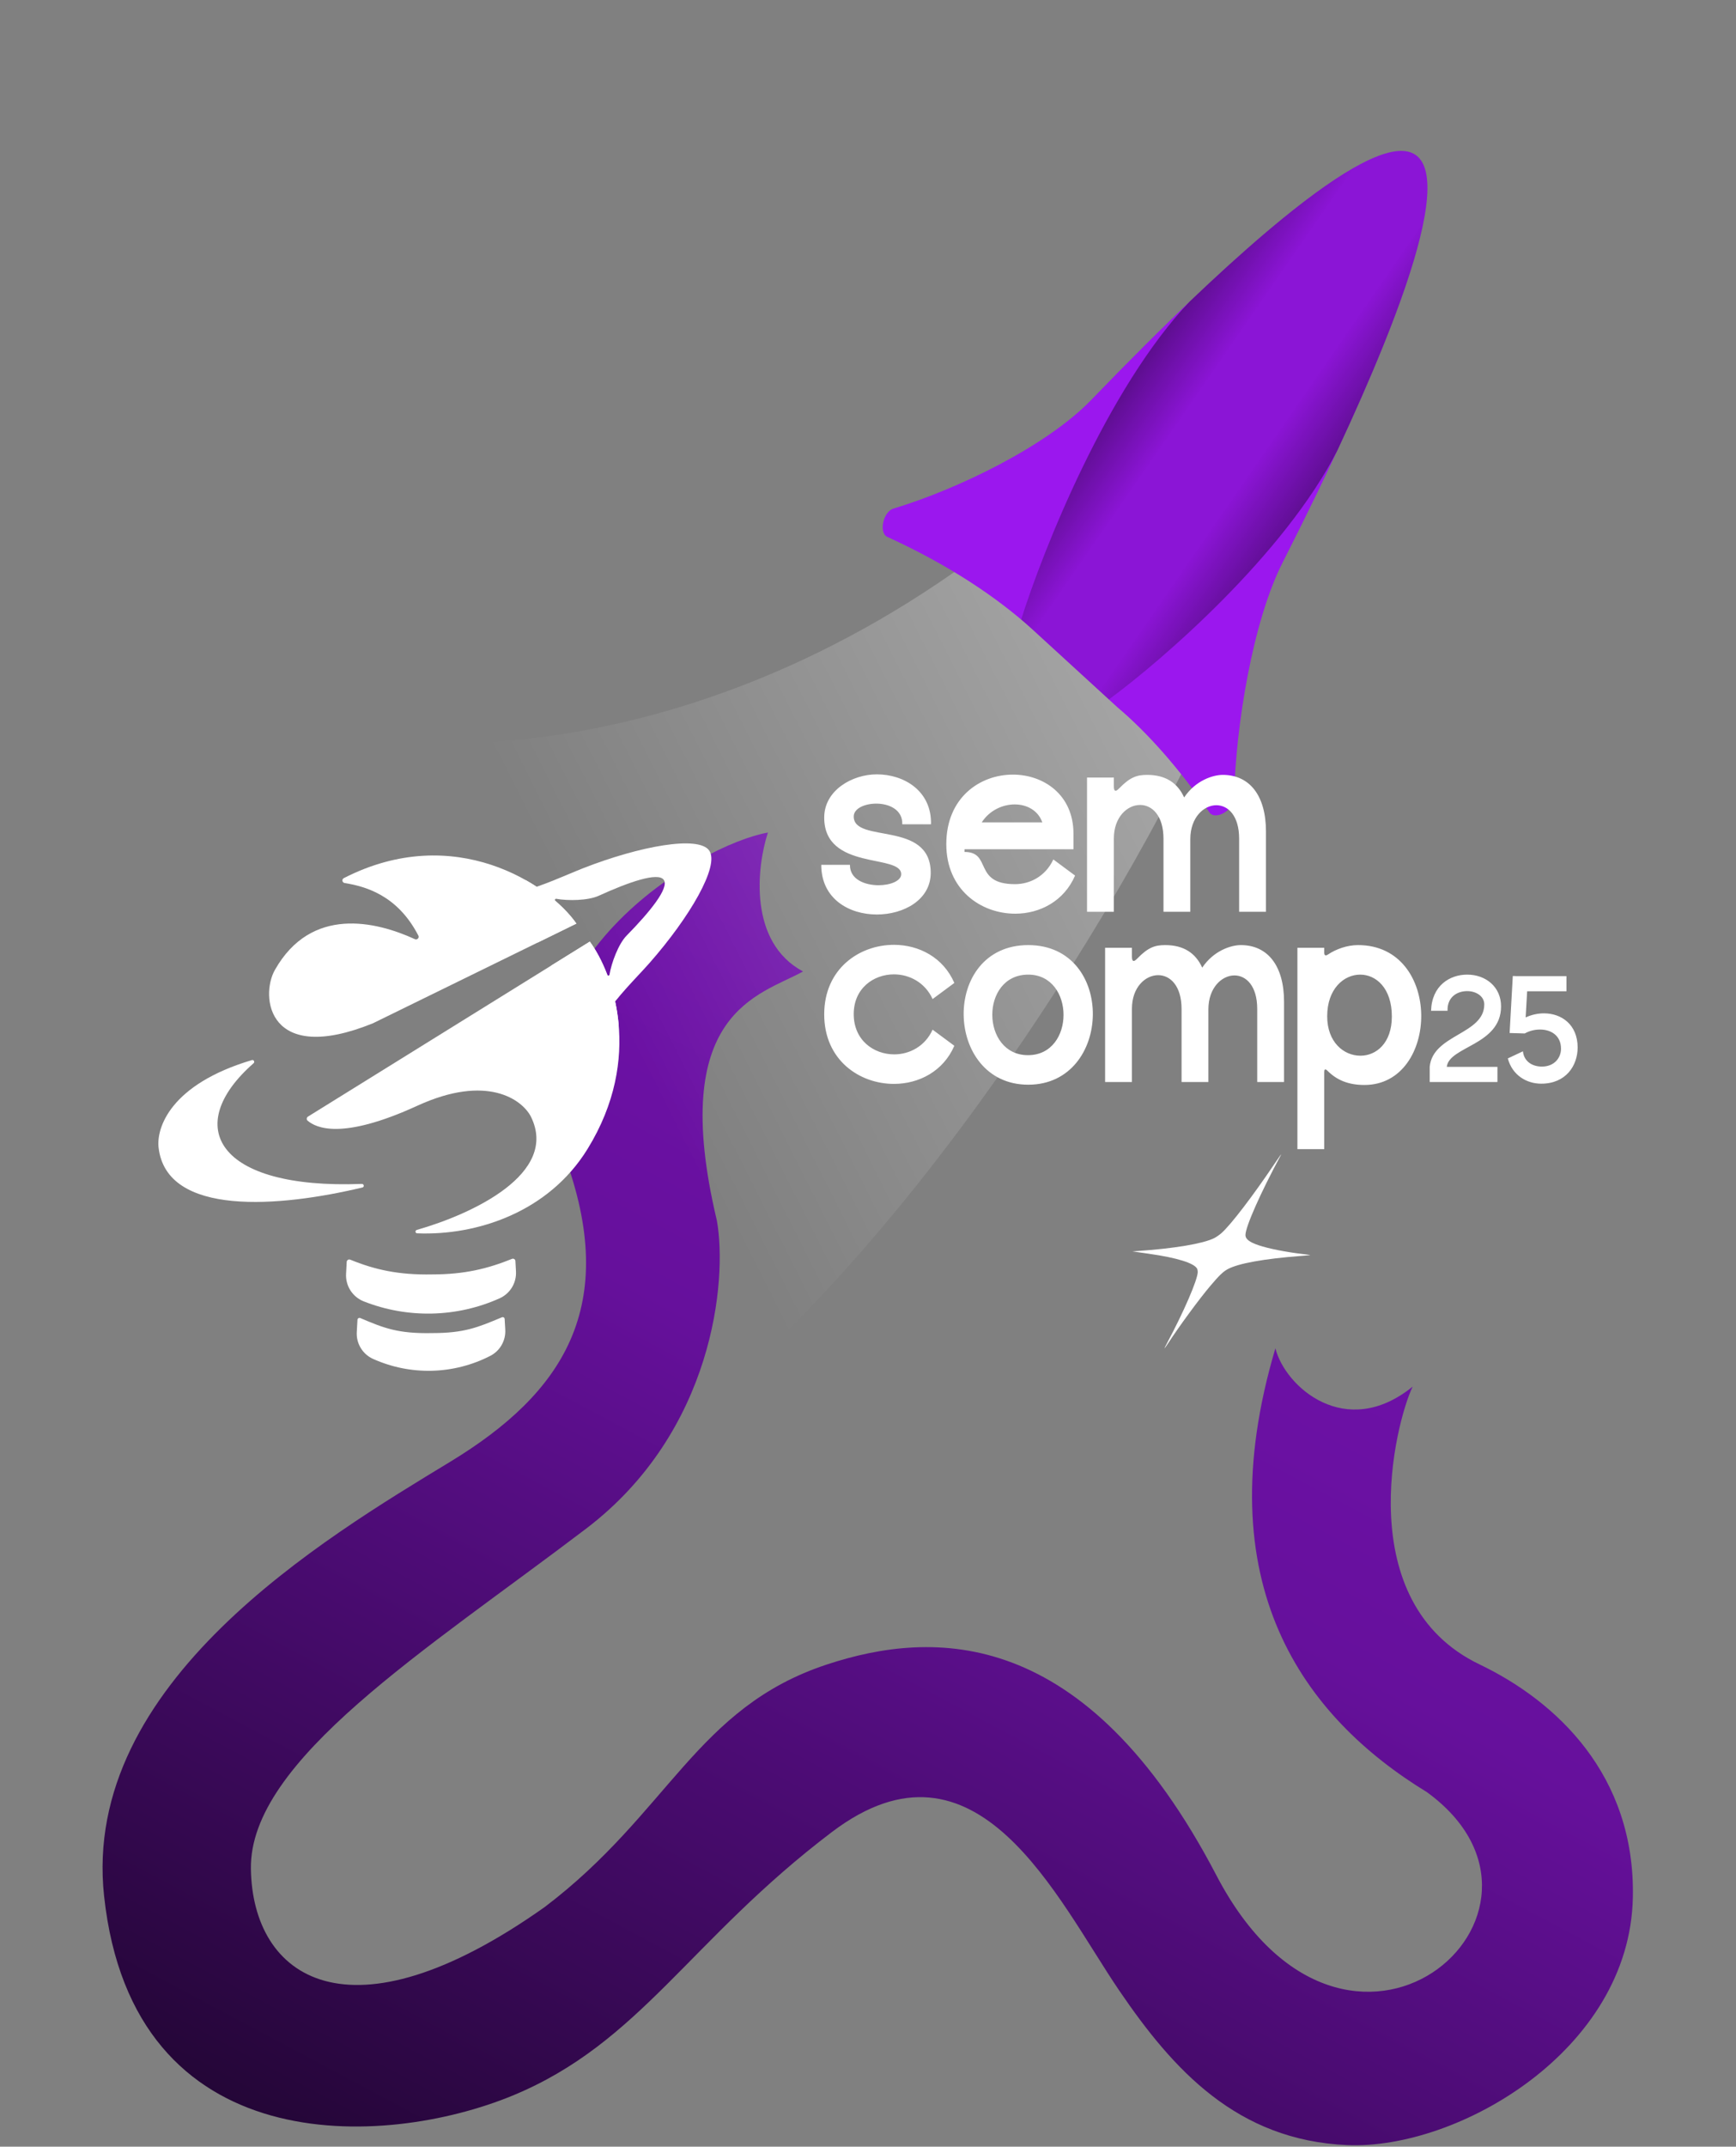 <svg width="1162" height="1436" viewBox="0 0 1162 1436" fill="none" xmlns="http://www.w3.org/2000/svg">
<rect x="0" y="0" width="1162" height="1436" fill="#808080" stroke="none"/>
<path d="M990.417 1113.44C903.897 1071.99 933.805 952.151 945.555 927.584C900.693 963.901 860.102 927.584 853.693 901.948C806.694 1060.03 872.92 1148.69 955.168 1198.89C1065.19 1279.01 901.76 1422.14 814.171 1254.44C726.583 1086.74 624.483 1090.08 553.543 1113.44C465.954 1142.28 447.796 1212.78 364.479 1275.8C233.097 1368.73 169.007 1322.8 167.939 1250.17C166.871 1177.53 285.437 1103.83 392.252 1022.65C477.704 957.706 486.961 856.373 479.84 816.496C446.513 676.354 508.68 665.886 537.52 649.863C500.775 630.209 506.543 579.721 514.02 556.934C470.226 564.411 329.23 643.455 377.297 771.633C415.75 874.176 376.446 932.224 301.458 977.787C217.075 1029.06 54.287 1125.62 69.668 1268.32C88.895 1446.71 257.664 1437.09 343.116 1401.84C428.568 1366.59 461.563 1297.77 556.746 1225.6C653.949 1151.9 707.604 1270.45 749.014 1331.35C785.332 1384.75 828.057 1431.75 901.76 1434.96C975.463 1438.16 1090.82 1371.94 1092.96 1269.39C1094.67 1187.36 1041.69 1138.01 990.417 1113.44Z" fill="url(#paint0_linear_31_112)"/>
<path d="M395.387 995.605C570.887 892.538 735.491 637.184 809.107 480.271L667.765 361.348C454.279 526.519 242.757 505.598 190.735 480.271L395.387 995.605Z" fill="url(#paint1_linear_31_112)"/>
<path d="M747.864 473.055C767.837 489.924 789.008 513.62 809.491 543.398C813.404 549.086 825.769 541.999 825.963 534.105C827.171 484.964 838.599 415.548 858.48 376.4C922.815 249.722 974.562 126.571 948.615 104.471C922.667 82.371 826.602 167.776 730.53 267.422C700.785 298.275 641.49 327.113 598.006 340.233C591.122 342.31 588.043 356.487 594.003 359.195C634.859 377.761 667.463 399.707 690.435 420.479L747.864 473.055Z" fill="#9B17EE"/>
<path d="M690.435 420.479L742.224 467.891C778.435 441.298 859.718 370.763 895.159 301.363C940.452 204.372 969.356 122.137 948.615 104.471C928.65 87.467 867.177 134.104 796.13 201.904C741.326 259.56 698.234 367.628 683.538 414.454C685.926 416.471 688.225 418.48 690.435 420.479Z" fill="url(#paint2_linear_31_112)"/>
<path d="M781.434 899.257C789.232 887.29 802.576 869.121 810.037 860.314C816.124 853.129 818.672 850.674 821.798 848.984C828.894 845.149 845.989 842.059 870.479 840.187C874.077 839.912 877.058 839.642 877.104 839.589C877.15 839.535 874.806 839.214 871.896 838.874C860.8 837.58 848.909 835.214 842.434 833.01C836.244 830.903 833.591 828.826 833.646 826.128C833.764 820.46 843.721 797.992 857.146 773.099C858.224 771.102 856.977 772.758 853.438 778.023C838.75 799.88 823.918 819.27 817.605 824.869C816.209 826.106 813.945 827.661 812.572 828.325C804.943 832.011 785.966 835.184 761.444 836.87L758.004 837.107L760.124 837.423C761.29 837.598 765.327 838.178 769.095 838.713C787.752 841.364 799.221 844.907 801.265 848.653C801.533 849.144 801.74 850.149 801.725 850.886C801.616 856.156 792.526 877.198 781.152 898.506C780.179 900.33 779.429 901.882 779.485 901.955C779.543 902.028 780.42 900.814 781.434 899.257Z" fill="white"/>
<path d="M603.227 584.81C603.227 570.982 551.688 582.655 551.688 546.916C551.688 528.597 570.544 518 586.886 518C605.203 518 623.699 529.135 623.161 551.405H603.945C604.305 541.707 595.147 537.577 586.527 537.577C578.805 537.577 571.442 540.809 571.442 546.197C571.442 564.516 622.981 548.532 622.981 583.913C622.981 601.873 605.023 611.75 586.886 611.75C568.389 611.75 549.713 601.333 549.713 578.525H568.927C568.748 588.223 578.805 592.174 588.143 592.174C595.865 592.174 603.227 589.301 603.227 584.81ZM645.622 569.904C664.119 569.904 651.189 591.456 679.383 591.456C689.619 591.456 699.855 586.068 705.062 574.933L719.608 585.709C712.246 602.77 696.083 611.212 679.562 611.212C656.576 611.212 633.41 595.227 633.41 564.696C633.41 533.445 656.038 518.18 677.947 518.18C698.598 518.18 718.531 531.65 718.531 557.692V568.108H645.622V569.904ZM657.115 550.149H697.7C694.827 542.066 687.285 538.115 679.203 538.115C671.122 538.115 662.323 542.066 657.115 550.149ZM745.563 560.924V609.954H727.605V520.155H745.563V526.082C745.563 528.058 745.922 528.956 746.82 528.956C747.359 528.956 748.078 528.417 749.155 527.339C756.338 519.976 760.827 518.359 767.831 518.359C780.043 518.359 788.123 523.568 792.613 533.445C800.335 521.951 812.007 518.359 818.472 518.359C836.431 518.359 847.385 532.189 847.385 556.255V609.954H829.427V561.104C829.427 545.479 821.885 538.654 814.163 538.654C805.722 538.654 796.743 546.916 796.743 561.284V609.954H778.785V561.104C778.785 545.479 771.063 538.474 763.162 538.474C754.542 538.474 745.563 546.556 745.563 560.924ZM571.442 678.376C571.442 695.797 584.731 705.316 598.558 705.316C608.794 705.316 619.21 699.928 624.238 688.793L638.784 699.569C631.421 716.631 615.079 725.072 598.378 725.072C575.213 725.072 551.688 709.088 551.688 678.556C551.688 648.024 575.213 632.04 598.378 632.04C615.079 632.04 631.421 640.481 638.784 657.543L624.238 668.319C619.21 657.184 608.615 651.796 598.378 651.796C584.731 651.796 571.442 661.135 571.442 678.376ZM688.264 725.611C631.696 725.611 629.541 632.219 688.264 632.219C746.986 632.219 744.831 725.611 688.264 725.611ZM688.264 651.975C655.939 651.975 656.478 705.855 688.084 705.855C719.869 705.855 719.69 651.975 688.264 651.975ZM757.663 674.784V723.815H739.706V634.015H757.663V639.942C757.663 641.918 758.023 642.816 758.921 642.816C759.459 642.816 760.178 642.277 761.255 641.199C768.438 633.836 772.928 632.219 779.932 632.219C792.143 632.219 800.224 637.428 804.713 647.305C812.435 635.811 824.108 632.219 830.573 632.219C848.531 632.219 859.485 646.049 859.485 670.115V723.815H841.527V674.964C841.527 659.339 833.985 652.514 826.263 652.514C817.823 652.514 808.844 660.776 808.844 675.144V723.815H790.886V674.964C790.886 659.339 783.164 652.334 775.263 652.334C766.642 652.334 757.663 660.417 757.663 674.784ZM888.9 638.506C894.287 634.914 901.65 632.219 909.012 632.219C965.761 632.219 963.6 725.79 913.322 725.79C902.547 725.79 894.825 722.557 888.541 716.272C887.104 714.835 886.386 715.194 886.386 717.17V768.715H868.428V634.015H886.386V637.248C886.386 639.224 887.283 639.583 888.9 638.506ZM888.361 679.813C888.361 697.234 899.495 706.214 910.629 706.214C921.224 706.214 931.639 697.773 931.639 679.992C931.639 660.955 921.045 651.975 910.449 651.975C899.495 651.975 888.361 661.494 888.361 679.813ZM956.977 723.815V713.595C959.105 691.84 993.5 692.042 993.5 671.906C993.5 666.341 987.941 663.002 982.074 663.002C975.492 663.002 968.611 666.846 968.919 676.156H957.891C958.398 659.359 970.332 651.972 982.074 651.972C994.614 651.972 1004.74 660.27 1004.74 673.222C1004.74 699.227 969.825 699.935 968.412 713.696H1002.31V723.815H956.977ZM1019.38 703.274C1020.08 710.053 1025.65 713.494 1032.03 713.494C1040.52 713.494 1044.87 707.523 1044.87 701.554C1044.87 692.649 1038.09 688.703 1030.81 688.703C1027.26 688.703 1023.62 689.613 1020.59 691.334L1010.47 691.03L1012.6 652.883L1015.12 652.984H1048.51V663.103H1022.21L1021.2 680.608C1025.14 678.787 1029.39 677.876 1033.44 677.876C1045.28 677.876 1056 685.465 1056 700.744C1056 712.785 1048.21 724.927 1031.62 724.927C1021.9 724.927 1012.3 719.362 1009.26 708.03L1019.38 703.274Z" fill="white"/>
<path fill-rule="evenodd" clip-rule="evenodd" d="M385.815 617.836C382.494 613.059 377.697 607.774 371.627 602.546C371.124 602.112 371.63 601.118 372.283 601.239C380.191 602.708 393.667 602.453 400.727 599.237C420.863 590.065 440.518 583.184 444.305 588.592C448.091 594 434.903 610.118 419.397 625.905C413.983 631.417 409.262 644.076 407.954 652.072C407.847 652.722 406.78 652.855 406.546 652.238C402.99 642.852 398.729 635.236 394.791 629.891L368.947 645.933L394.791 690.181L414.131 685.821C413.655 680.249 412.83 674.928 411.748 669.905C416.744 663.65 422.487 657.489 427.539 652.07C430.218 649.195 432.703 646.53 434.778 644.17C461.601 613.667 481.845 579.167 474.702 568.965C467.559 558.763 428.22 565.988 390.385 580.764C387.666 581.826 384.528 583.143 381.107 584.579L381.107 584.58C374.53 587.341 366.908 590.541 359.206 593.208C356.813 591.637 354.304 590.106 351.686 588.633L348.352 610.671L359.938 630.509L385.815 617.836Z" fill="white"/>
<path d="M393.252 768.649C430.944 707.568 410.35 651.008 394.791 629.891L206.168 746.936C205.185 747.546 205.004 748.932 205.889 749.678C211.313 754.253 228.2 763.119 279.385 739.666C325.957 718.327 349.398 735.562 355.296 746.848C374.393 785.045 316.096 812.178 279.001 822.747C277.705 823.117 277.879 824.977 279.226 825.032C319.043 826.642 367.112 811.01 393.252 768.649Z" fill="white"/>
<path d="M385.816 617.835C367.474 591.452 304.09 549.56 230.144 587.419C228.626 588.197 228.976 590.406 230.66 590.685C243.801 592.868 265.812 598.285 280.032 625.868C280.804 627.366 279.224 628.943 277.691 628.242C251.741 616.363 208.305 605.833 183.983 648.87C173.982 666.568 179.265 713.042 249.637 684.522L385.816 617.835Z" fill="white"/>
<path d="M242.609 794.357C244.02 794.02 243.632 791.919 242.181 791.975C144.871 795.741 121.807 753.239 169.733 711.253C170.706 710.4 169.877 708.769 168.637 709.137C113.714 725.446 104.625 754.715 106.154 767.681C111.465 814.047 187.304 807.591 242.609 794.357Z" fill="white"/>
<path d="M289.42 852.52C310.8 852.52 326.458 848.695 342.714 842.121C343.767 841.695 344.933 842.426 344.995 843.56L345.372 850.521C345.79 858.216 341.427 865.372 334.395 868.524C305.636 881.417 272.782 882.12 243.464 870.552C235.988 867.602 231.207 860.188 231.639 852.162L232.07 844.14C232.134 842.959 233.352 842.2 234.447 842.648C250.62 849.277 266.679 852.992 289.42 852.52Z" fill="white"/>
<path d="M335.427 881.42L335.975 881.191C336.81 880.841 337.741 881.422 337.792 882.325L338.199 889.48C338.616 896.792 334.683 903.663 328.167 907.008C303.681 919.578 274.803 920.325 249.702 909.035C242.711 905.89 238.38 898.762 238.81 891.108L239.273 882.878C239.325 881.94 240.295 881.34 241.159 881.707C257.008 888.449 266.472 892.236 289.42 891.76C310.734 891.76 319.814 887.958 335.427 881.42Z" fill="white"/>
<defs>
<linearGradient id="paint0_linear_31_112" x1="68.23" y1="1736.47" x2="953.967" y2="74.865" gradientUnits="userSpaceOnUse">
<stop/>
<stop offset="0.5" stop-color="#66109C"/>
<stop offset="1" stop-color="#8715CF"/>
</linearGradient>
<linearGradient id="paint1_linear_31_112" x1="753.159" y1="415.855" x2="196.914" y2="696.227" gradientUnits="userSpaceOnUse">
<stop stop-color="white" stop-opacity="0.3"/>
<stop offset="0.678" stop-color="white" stop-opacity="0"/>
</linearGradient>
<linearGradient id="paint2_linear_31_112" x1="932.377" y1="421.967" x2="686.819" y2="252.205" gradientUnits="userSpaceOnUse">
<stop/>
<stop offset="0.468" stop-opacity="0.1"/>
<stop offset="0.659" stop-opacity="0.1"/>
<stop offset="1" stop-opacity="0.8"/>
</linearGradient>
</defs>
</svg>
